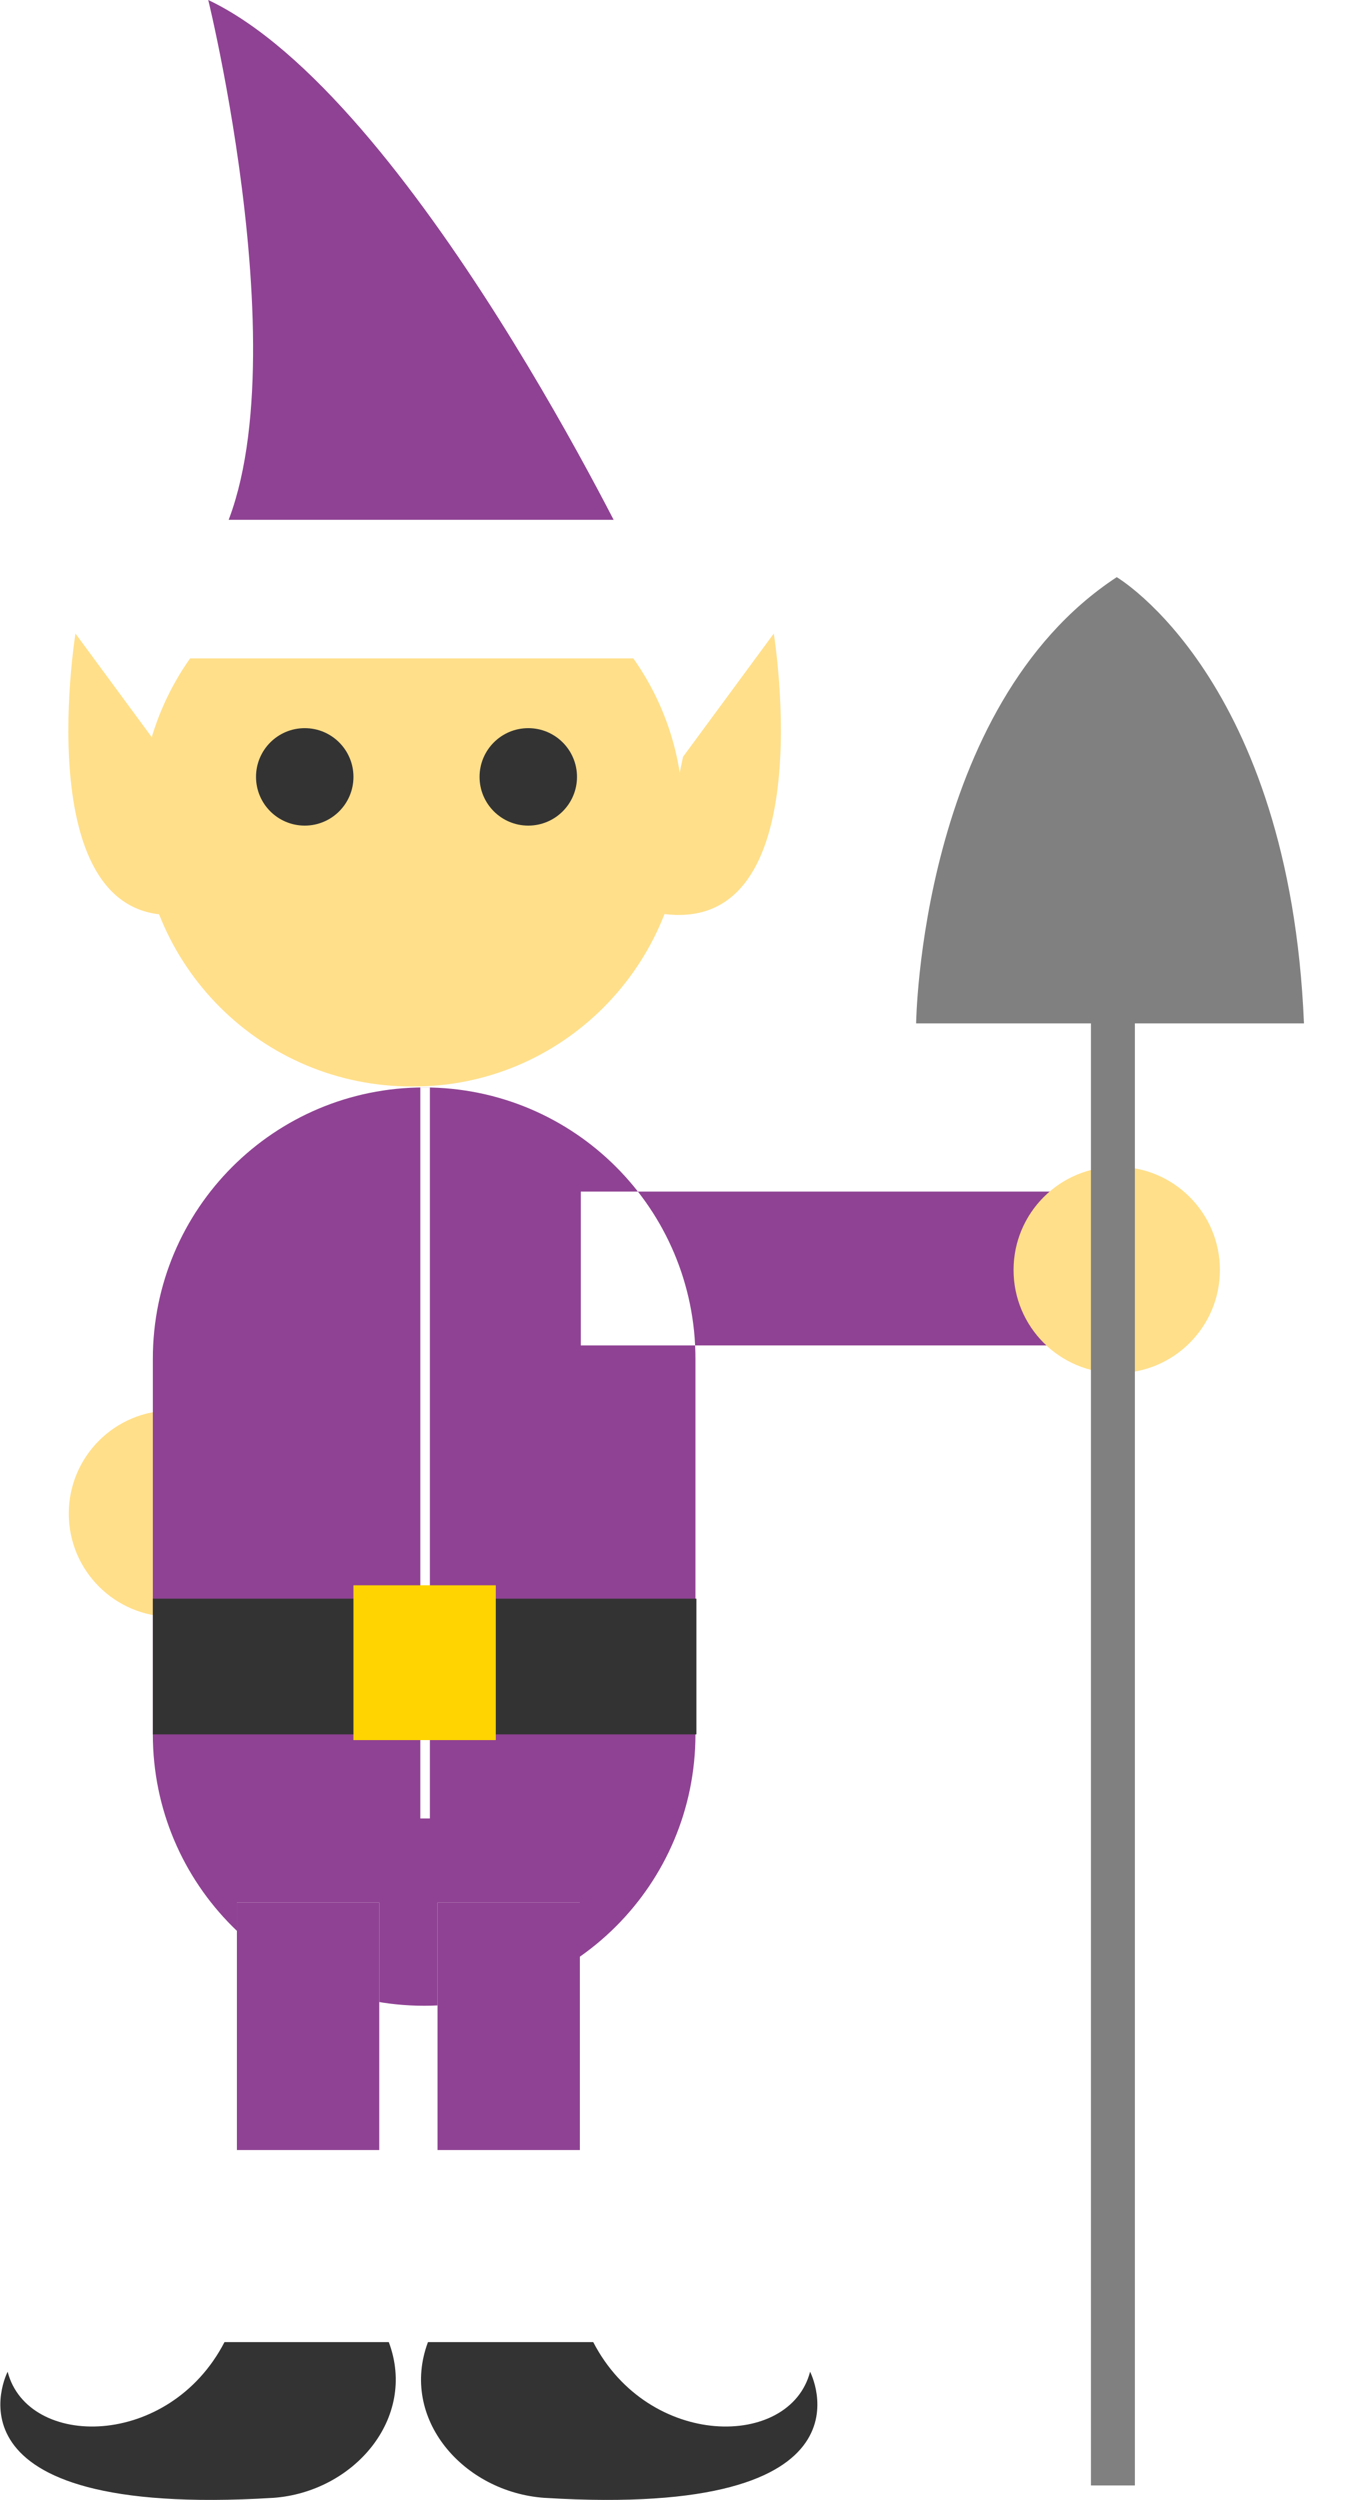 <svg xmlns="http://www.w3.org/2000/svg" viewBox="4.5 0 140.9 261.6" enable-background="new 4.5 0 140.9 261.6"><circle fill="#FFDF8A" cx="22.5" cy="158.4" r="10.8"/><path fill="#8F4293" d="M71 58.9S47.6 10.1 26.3 0c0 0 11.2 45.7-1 59.9l45.7-1z"/><path fill="#FFDF8A" d="M19.2 85.3c0 15.7 12.7 28.4 28.4 28.4C63.3 113.8 76 101 76 85.3S63.3 56.9 47.6 56.9 19.2 69.6 19.2 85.3z"/><path fill="#fff" d="M15.1 65.1c0 2.1 1.7 3.8 3.8 3.8h56.5c2.1 0 3.8-1.7 3.8-3.8v-6.9c0-2.1-1.7-3.8-3.8-3.8H18.9c-2.1 0-3.8 1.7-3.8 3.8v6.9z"/><circle fill="#333" cx="59.8" cy="81.3" r="5.1"/><circle fill="#333" cx="36.4" cy="81.3" r="5.1"/><path fill="#8F4293" d="M65.3 124.7H122v16.1H65.3zm-44.8 56.8c0 15.7 12.7 28.4 28.4 28.4s28.4-12.7 28.4-28.4v-39.3c0-15.7-12.7-28.4-28.4-28.4s-28.4 12.7-28.4 28.4v39.3z"/><path fill="#fff" d="M65.2 199.1v48.7H50.3v-48.7"/><path fill="#8F4293" d="M65.2 199.1V225H50.3v-25.9"/><path fill="#333" d="M49.3 245.1h17.3c5.8 11.2 20.6 11.2 22.7 3.1 0 0 8 15.4-27.8 13.2-8.5-.6-15.2-8.3-12.2-16.3z"/><path fill="#fff" d="M29.3 199.1v48.7h14.9v-48.7"/><path fill="#8F4293" d="M29.3 199.1V225h14.9v-25.9"/><path fill="#333" d="M45.2 245.1H28c-5.8 11.2-20.6 11.2-22.7 3.1 0 0-8 15.4 27.8 13.2 8.4-.6 15.1-8.3 12.1-16.3z"/><path fill="none" stroke="#fff" stroke-miterlimit="10" d="M49 113.8v76.5"/><path fill="#333" d="M20.5 167.3h56.9v14.2H20.5z"/><path fill="#FFD400" d="M41.5 165.9h14.9v16.2H41.5z"/><circle fill="#fff" cx="139.4" cy="115.9" r="6.1"/><path fill="#FFDF8A" d="M76 79.2l9.5-12.9s5.4 33.2-12.9 29.1L76 79.2zm-54.1 0l-9.5-12.9S7 99.5 25.3 95.4l-3.4-16.2z"/><circle fill="#FFDF8A" cx="121.4" cy="132.9" r="10.8"/><path fill="#808080" d="M100.4 107.1s.4-33.2 21-46.7c0 0 18.1 10.6 19.6 46.7h-17.7v153h-4.6v-153h-18.3z"/></svg>